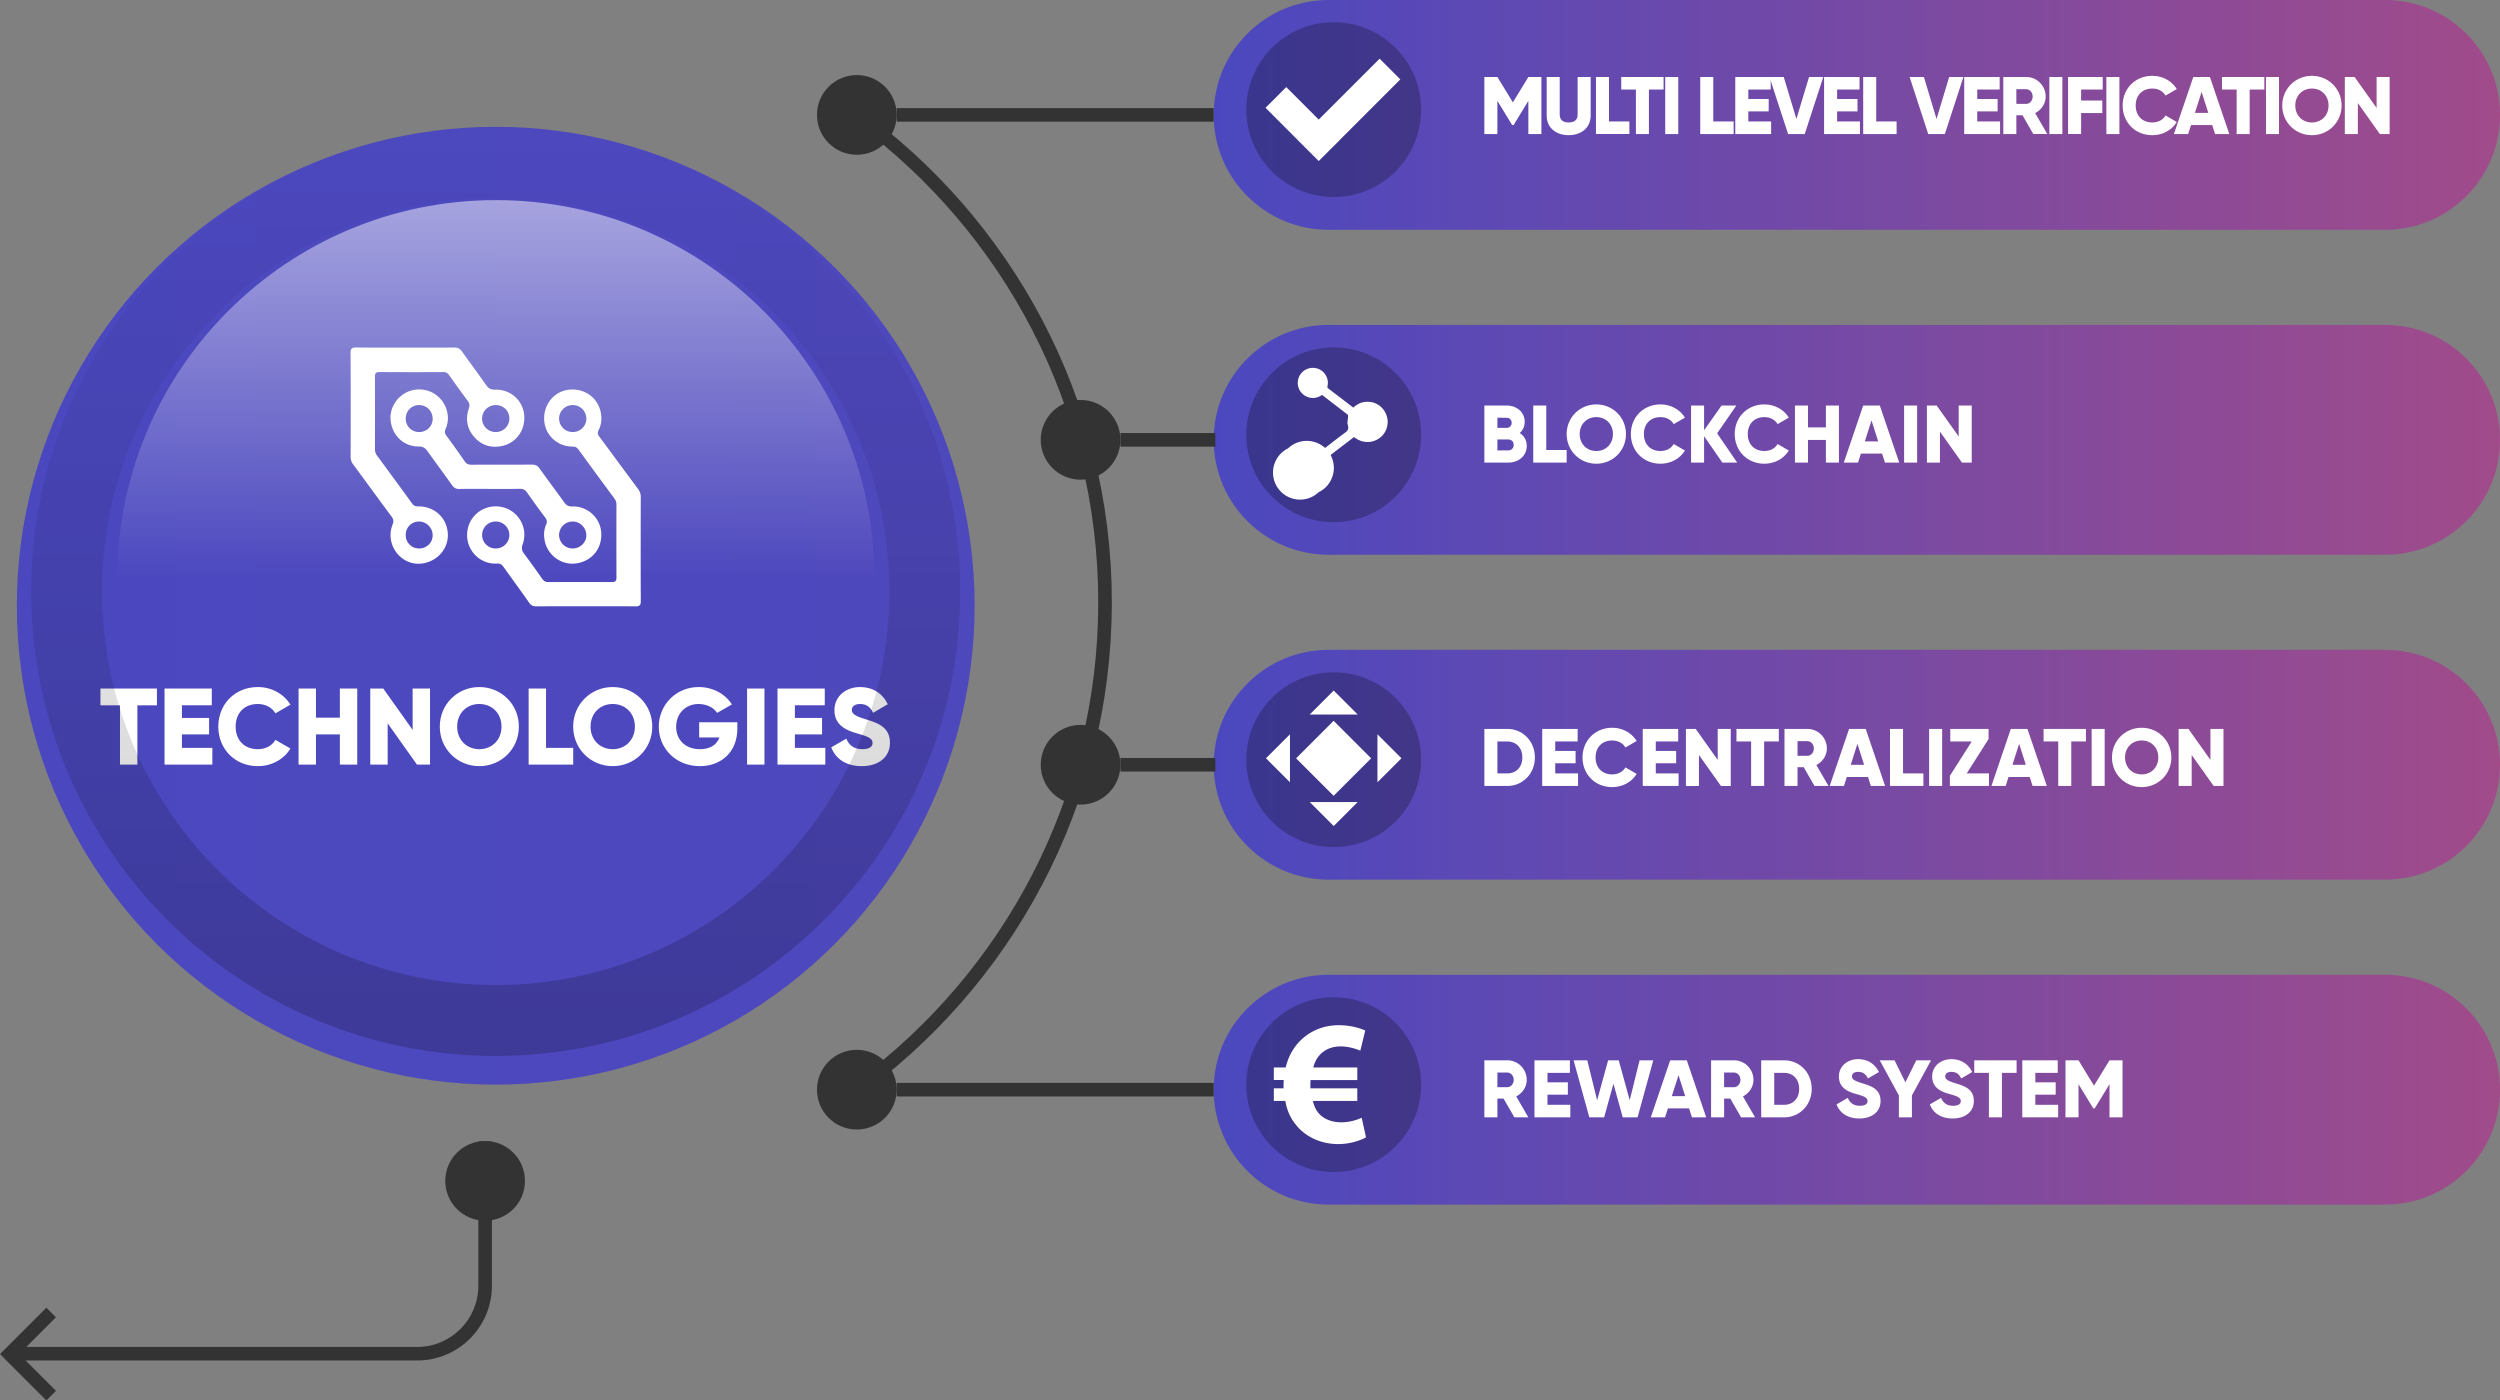 <svg xmlns="http://www.w3.org/2000/svg" width="404.43" height="226.553"><rect width="100%" height="100%" fill="#808080" stroke="none"/><linearGradient id="a" gradientUnits="userSpaceOnUse" x1="28.338" y1="150.908" x2="236.43" y2="150.908" gradientTransform="translate(168 -79.755)"><stop offset="0" stop-color="#4b48bf"/><stop offset="1" stop-color="#a14b8a"/></linearGradient><path fill="url(#a)" d="M196.338 71.152c0 10.269 8.324 18.591 18.59 18.591h170.911c10.271 0 18.591-8.322 18.591-18.591 0-10.269-8.319-18.589-18.591-18.589H214.928c-10.265 0-18.59 8.321-18.59 18.589z"/><linearGradient id="b" gradientUnits="userSpaceOnUse" x1="28.338" y1="203.47" x2="236.43" y2="203.47" gradientTransform="translate(168 -79.755)"><stop offset="0" stop-color="#4b48bf"/><stop offset="1" stop-color="#a14b8a"/></linearGradient><path fill="url(#b)" d="M196.338 123.717c0 10.265 8.324 18.588 18.59 18.588h170.911c10.271 0 18.591-8.323 18.591-18.588 0-10.266-8.319-18.593-18.591-18.593H214.928c-10.265 0-18.59 8.327-18.59 18.593z"/><linearGradient id="c" gradientUnits="userSpaceOnUse" x1="28.338" y1="256.035" x2="236.43" y2="256.035" gradientTransform="translate(168 -79.755)"><stop offset="0" stop-color="#4b48bf"/><stop offset="1" stop-color="#a14b8a"/></linearGradient><path fill="url(#c)" d="M196.338 176.278c0 10.266 8.324 18.591 18.59 18.591h170.911c10.271 0 18.591-8.325 18.591-18.591 0-10.266-8.319-18.587-18.591-18.587H214.928c-10.265 0-18.59 8.321-18.59 18.587z"/><linearGradient id="d" gradientUnits="userSpaceOnUse" x1="28.338" y1="98.345" x2="236.43" y2="98.345" gradientTransform="translate(168 -79.755)"><stop offset="0" stop-color="#4b48bf"/><stop offset="1" stop-color="#a14b8a"/></linearGradient><path fill="url(#d)" d="M196.338 18.589c0 10.266 8.324 18.59 18.59 18.59h170.911c10.271 0 18.591-8.324 18.591-18.59S396.109 0 385.839 0H214.928c-10.265 0-18.59 8.323-18.59 18.589z"/><circle fill="#333" cx="138.609" cy="18.589" r="6.447"/><circle fill="#333" cx="174.808" cy="71.152" r="6.447"/><circle fill="#333" cx="174.808" cy="123.716" r="6.447"/><circle fill="#333" cx="138.609" cy="176.278" r="6.447"/><path fill="none" d="M196.338 18.589h-51.282"/><path fill="#333" d="M145.056 17.489h51.282v2.197h-51.282z"/><path fill="none" d="M196.608 71.152h-15.354"/><path fill="#333" d="M181.254 70.057h15.354v2.195h-15.354z"/><path fill="none" d="M196.608 123.716h-15.354"/><path fill="#333" d="M181.254 122.617h15.354v2.198h-15.354z"/><path fill="none" d="M196.338 176.278h-51.282"/><path fill="#333" d="M145.056 175.18h51.282v2.198h-51.282z"/><linearGradient id="e" gradientUnits="userSpaceOnUse" x1="-165.278" y1="177.744" x2="-10.332" y2="177.744" gradientTransform="translate(168 -79.755)"><stop offset="0" stop-color="#4b48bf"/><stop offset="1" stop-color="#4e48bd"/></linearGradient><circle fill="url(#e)" cx="80.195" cy="97.989" r="77.473"/><path d="M25.388 114.098h-3.164v9.598h-2.813v-9.598h-3.164v-2.707h9.141v2.707zm8.962 6.89v2.707h-7.732V111.39h7.646v2.707H29.43v2.039h4.396v2.672H29.43v2.18h4.92zm.964-3.445c0-3.621 2.688-6.398 6.396-6.398 2.232 0 4.201 1.107 5.273 2.848l-2.428 1.406c-.545-.949-1.6-1.512-2.848-1.512-2.18 0-3.586 1.459-3.586 3.656s1.406 3.656 3.586 3.656c1.248 0 2.32-.563 2.848-1.512l2.428 1.406c-1.057 1.74-3.023 2.848-5.273 2.848-3.707 0-6.396-2.777-6.396-6.398zm22.478-6.152v12.305h-2.813v-4.887h-3.867v4.887h-2.813v-12.305h2.813v4.711h3.867v-4.711h2.813zm11.774 0v12.305h-2.109l-4.746-6.68v6.68h-2.813v-12.305h2.107l4.746 6.68v-6.68h2.815zm1.579 6.152c0-3.621 2.864-6.398 6.397-6.398s6.398 2.777 6.398 6.398-2.865 6.398-6.398 6.398-6.397-2.777-6.397-6.398zm9.983 0c0-2.197-1.582-3.656-3.586-3.656s-3.586 1.459-3.586 3.656 1.582 3.656 3.586 3.656 3.586-1.459 3.586-3.656zm11.598 3.445v2.707H85.52V111.39h2.813v9.598h4.393zm-.003-3.445c0-3.621 2.865-6.398 6.398-6.398s6.398 2.777 6.398 6.398-2.865 6.398-6.398 6.398-6.398-2.777-6.398-6.398zm9.984 0c0-2.197-1.582-3.656-3.586-3.656s-3.586 1.459-3.586 3.656 1.582 3.656 3.586 3.656 3.586-1.459 3.586-3.656zm16.573.352c0 3.762-2.619 6.047-6.064 6.047-3.867 0-6.645-2.848-6.645-6.381 0-3.568 2.83-6.416 6.45-6.416 2.354 0 4.343 1.16 5.38 2.813l-2.393 1.371c-.51-.809-1.617-1.441-3.006-1.441-2.074 0-3.621 1.529-3.621 3.691 0 2.092 1.479 3.621 3.867 3.621 1.635 0 2.707-.721 3.146-1.898h-3.286v-2.461h6.17l.002 1.054zm4.389-6.504v12.305h-2.813v-12.305h2.813zm9.842 9.597v2.707h-7.732V111.39h7.646v2.707h-4.834v2.039h4.396v2.672h-4.396v2.18h4.92zm.964-.088l2.428-1.406c.438 1.02 1.193 1.705 2.584 1.705 1.336 0 1.67-.527 1.67-1.002 0-.756-.703-1.055-2.549-1.564-1.828-.51-3.621-1.389-3.621-3.744 0-2.373 2.004-3.744 4.131-3.744 2.021 0 3.604.967 4.5 2.777l-2.373 1.389c-.422-.879-1.002-1.424-2.127-1.424-.879 0-1.318.439-1.318.932 0 .563.299.949 2.215 1.529 1.863.563 3.955 1.213 3.955 3.814 0 2.373-1.896 3.779-4.568 3.779-2.589 0-4.241-1.23-4.927-3.041z" fill="#FFF"/><g fill="#FFF"><path d="M65.585 56.229c2.619 0 5.241.02 7.86-.012.617-.011.98.199 1.333.698 1.264 1.799 2.599 3.549 3.852 5.356.396.574.795.787 1.503.765 2.403-.071 4.399 1.685 4.658 4 .268 2.466-1.229 4.625-3.619 5.119-1.725.354-3.254-.107-4.436-1.438-1.198-1.351-1.467-2.945-.89-4.639.159-.481.132-.806-.168-1.21a180.453 180.453 0 0 1-2.995-4.149c-.246-.352-.507-.528-.965-.525-3.437.02-6.873.02-10.309-.006-.587-.003-.758.185-.755.763.017 3.904.012 7.812.003 11.715 0 .393.1.713.333 1.028 1.905 2.586 3.807 5.18 5.692 7.776.247.337.511.454.933.449 2.625-.037 4.638 1.785 4.828 4.332.183 2.433-1.657 4.588-4.187 4.91-3.388.427-6.03-3.066-4.746-6.317.202-.51.153-.841-.158-1.266-2.097-2.817-4.153-5.661-6.24-8.484a1.833 1.833 0 0 1-.389-1.157c.016-5.611.021-11.22-.009-16.832-.006-.741.239-.902.929-.894 2.65.038 5.298.017 7.942.018zm14.631 9.301c-1.23-.008-2.229.965-2.229 2.181 0 1.19.957 2.158 2.153 2.182a2.194 2.194 0 0 0 2.26-2.153c.019-1.245-.928-2.203-2.184-2.21zM67.837 88.728c1.216-.011 2.173-.972 2.155-2.161-.014-1.211-1.03-2.215-2.229-2.201-1.203.016-2.132.958-2.132 2.176.003 1.248.962 2.196 2.206 2.186zm26.945 9.348c-2.674.006-5.342-.008-8.013.017-.521.003-.854-.151-1.16-.586-1.364-1.944-2.773-3.855-4.145-5.788-.281-.396-.544-.581-1.085-.552-2.038.117-3.855-1.136-4.541-3.033-.692-1.932-.051-4.093 1.58-5.308 1.599-1.193 3.847-1.214 5.479-.054 1.649 1.176 2.364 3.331 1.658 5.272-.223.618-.146 1.035.233 1.538a137.914 137.914 0 0 1 2.906 4.028c.266.378.55.558 1.033.555 3.409-.017 6.817-.017 10.23 0 .575.005.774-.168.771-.757-.022-3.927-.014-7.857-.008-11.789 0-.362-.097-.664-.313-.957a1116.54 1116.54 0 0 1-5.834-7.95c-.27-.369-.563-.464-.993-.468-2.491-.029-4.447-1.916-4.55-4.359-.1-2.474 1.611-4.561 3.975-4.838 2.548-.302 4.774 1.307 5.204 3.782.159.945.08 1.888-.37 2.75-.216.416-.143.709.122 1.065 2.097 2.818 4.166 5.651 6.266 8.465.296.397.43.79.43 1.288-.011 5.611-.021 11.224.006 16.834.006.698-.219.869-.877.863-2.666-.032-5.334-.018-8.004-.018zm-14.585-9.348c1.224 0 2.218-.989 2.203-2.199a2.194 2.194 0 0 0-2.169-2.164c-1.23-.017-2.226.937-2.238 2.164-.014 1.213.97 2.199 2.204 2.199zm12.48-23.198c-1.236-.008-2.227.955-2.229 2.174a2.184 2.184 0 0 0 2.213 2.189c1.198-.001 2.188-.969 2.194-2.134.006-1.241-.953-2.222-2.178-2.229z"/><path d="M79.146 79.091c-1.608 0-3.219-.026-4.82.013-.566.013-.896-.185-1.216-.638-1.295-1.836-2.647-3.633-3.945-5.472-.373-.531-.746-.774-1.44-.766-2.426.026-4.33-1.817-4.541-4.29-.191-2.303 1.479-4.444 3.792-4.864a4.628 4.628 0 0 1 5.271 3.202c.319 1.058.288 2.106-.165 3.112-.182.418-.146.714.12 1.076a149.897 149.897 0 0 1 2.972 4.166c.29.421.618.551 1.107.549 3.243-.019 6.48.001 9.72-.02.572-.006.945.148 1.29.632 1.301 1.836 2.664 3.627 3.971 5.46.35.487.688.698 1.327.678 2.438-.068 4.492 1.808 4.669 4.165.193 2.585-1.441 4.652-3.983 5.042-2.36.356-4.624-1.207-5.141-3.584-.192-.911-.171-1.831.216-2.693.199-.447.125-.769-.157-1.145a135.887 135.887 0 0 1-2.962-4.083c-.294-.413-.614-.558-1.112-.552-1.66.028-3.316.012-4.973.012zm13.515 9.637c1.204-.005 2.209-.989 2.194-2.151-.016-1.221-1.021-2.223-2.229-2.212a2.19 2.19 0 0 0-2.181 2.161 2.19 2.19 0 0 0 2.216 2.202zM67.809 69.893c1.221-.001 2.183-.938 2.186-2.137.003-1.238-.968-2.226-2.188-2.226-1.242 0-2.188.965-2.172 2.215a2.142 2.142 0 0 0 2.174 2.148z"/></g><path d="M243.24 177.724h-1.002v3.032h-2.109v-9.229h3.691a3.157 3.157 0 0 1 3.164 3.164c0 1.134-.688 2.162-1.7 2.677l1.964 3.388h-2.268l-1.74-3.032zm-1.002-1.846h1.582c.58 0 1.055-.514 1.055-1.187 0-.672-.475-1.187-1.055-1.187h-1.582v2.374zm11.797 2.848v2.03h-5.801v-9.229h5.733v2.03h-3.626v1.529h3.296v2.004h-3.296v1.635l3.694.001zm.526-7.199h2.216l1.595 6.46 1.78-6.46h1.714l1.777 6.46 1.598-6.46h2.215l-2.545 9.229h-2.398l-1.504-5.444-1.502 5.444h-2.398l-2.548-9.229zm18.688 7.779h-3.428l-.462 1.45h-2.309l3.14-9.229h2.688l3.139 9.229h-2.308l-.46-1.45zm-.632-1.978l-1.081-3.388-1.081 3.388h2.162zm7.3.396h-1.002v3.032h-2.109v-9.229h3.691a3.157 3.157 0 0 1 3.164 3.164c0 1.134-.688 2.162-1.7 2.677l1.964 3.388h-2.268l-1.74-3.032zm-1.002-1.846h1.582c.58 0 1.055-.514 1.055-1.187 0-.672-.475-1.187-1.055-1.187h-1.582v2.374zm14.17.264c0 2.61-1.938 4.614-4.481 4.614h-3.69v-9.229h3.69c2.543 0 4.481 2.004 4.481 4.615zm-2.03 0c0-1.582-1.002-2.584-2.45-2.584h-1.582v5.168h1.582c1.448 0 2.45-1.002 2.45-2.584zm6.047 2.518l1.82-1.055c.329.765.896 1.278 1.938 1.278 1.002 0 1.252-.396 1.252-.751 0-.567-.527-.791-1.911-1.174-1.371-.382-2.716-1.041-2.716-2.808 0-1.78 1.503-2.809 3.098-2.809 1.517 0 2.703.726 3.375 2.083l-1.779 1.042c-.314-.659-.752-1.068-1.596-1.068-.658 0-.988.33-.988.699 0 .422.227.712 1.661 1.146 1.397.422 2.966.91 2.966 2.861 0 1.779-1.424 2.834-3.428 2.834-1.938.002-3.177-.92-3.692-2.278zm12.193-1.45v3.546h-2.109v-3.546l-3.099-5.683h2.399l1.754 3.56 1.753-3.56h2.397l-3.095 5.683zm2.899 1.45l1.816-1.055c.33.765.896 1.278 1.938 1.278 1.002 0 1.253-.396 1.253-.751 0-.567-.527-.791-1.912-1.174-1.371-.382-2.716-1.041-2.716-2.808 0-1.78 1.503-2.809 3.099-2.809 1.518 0 2.702.726 3.375 2.083l-1.78 1.042c-.314-.659-.751-1.068-1.595-1.068-.66 0-.989.33-.989.699 0 .422.226.712 1.661 1.146 1.397.422 2.968.91 2.968 2.861 0 1.779-1.425 2.834-3.429 2.834-1.936.002-3.176-.92-3.689-2.278zm14.037-5.102h-2.373v7.198h-2.109v-7.198h-2.373v-2.03h6.855v2.03zm6.722 5.168v2.03h-5.801v-9.229h5.733v2.03h-3.626v1.529h3.296v2.004h-3.296v1.635l3.694.001zm10.413 2.03h-2.109v-5.365l-2.387 3.915h-.236l-2.387-3.915v5.365h-2.109v-9.229h2.109l2.505 4.101 2.505-4.101h2.109v9.229z" fill="#FFF"/><g fill="#FFF"><path d="M246.984 72.132c0 1.635-1.331 2.702-2.979 2.702h-3.876v-9.229h3.612c1.606 0 2.914 1.042 2.914 2.637 0 .765-.306 1.371-.807 1.807.688.434 1.136 1.146 1.136 2.083zm-4.746-4.549v1.635h1.503c.475 0 .805-.343.805-.817s-.314-.817-.805-.817l-1.503-.001zm2.636 4.391c0-.515-.343-.884-.87-.884h-1.767v1.767h1.767c.528-.001.87-.37.87-.883zm8.567.83v2.03h-5.405v-9.229h2.107v7.198h3.298v.001zm-.001-2.584c0-2.716 2.146-4.799 4.799-4.799 2.649 0 4.799 2.083 4.799 4.799s-2.148 4.799-4.799 4.799c-2.651 0-4.799-2.083-4.799-4.799zm7.488 0c0-1.646-1.187-2.742-2.688-2.742s-2.689 1.095-2.689 2.742c0 1.648 1.188 2.742 2.689 2.742s2.688-1.094 2.688-2.742zm2.897 0c0-2.716 2.018-4.799 4.799-4.799 1.674 0 3.15.831 3.955 2.136l-1.819 1.055c-.408-.712-1.198-1.134-2.136-1.134-1.635 0-2.688 1.095-2.688 2.742 0 1.648 1.055 2.742 2.688 2.742.938 0 1.74-.422 2.136-1.134l1.819 1.055c-.791 1.306-2.269 2.136-3.955 2.136-2.782 0-4.799-2.083-4.799-4.799zm14.802 4.614l-2.953-4.271v4.271h-2.107v-9.229h2.107v4.008l2.821-4.008h2.397l-3.109 4.496 3.243 4.732-2.399.001z"/><path d="M280.628 70.22c0-2.716 2.019-4.799 4.799-4.799 1.675 0 3.151.831 3.955 2.136l-1.817 1.055c-.408-.712-1.199-1.134-2.138-1.134-1.635 0-2.688 1.095-2.688 2.742 0 1.648 1.055 2.742 2.688 2.742.938 0 1.74-.422 2.138-1.134l1.817 1.055c-.791 1.306-2.268 2.136-3.955 2.136-2.782 0-4.799-2.083-4.799-4.799zm16.86-4.615v9.229h-2.109v-3.665h-2.9v3.665h-2.107v-9.229h2.107v3.533h2.9v-3.533h2.109zm6.984 7.779h-3.428l-.462 1.45h-2.307l3.138-9.229h2.689l3.138 9.229h-2.307l-.461-1.45zm-.633-1.978l-1.081-3.388-1.081 3.388h2.162zm6.299-5.801v9.229h-2.107v-9.229h2.107zm8.832 0v9.229h-1.582l-3.56-5.01v5.01h-2.109v-9.229h1.582l3.562 5.01v-5.01h2.107z"/></g><g fill="#FFF"><path d="M249.355 21.684h-2.109v-5.365l-2.386 3.915h-.238l-2.386-3.915v5.365h-2.109v-9.229h2.109l2.505 4.101 2.505-4.101h2.109v9.229zm.854-2.98v-6.249h2.109v6.064c0 .699.329 1.292 1.447 1.292 1.121 0 1.451-.593 1.451-1.292v-6.064h2.109v6.249c0 1.978-1.529 3.164-3.563 3.164-2.023 0-3.553-1.186-3.553-3.164zm13.378.949v2.03h-5.405v-9.229h2.109v7.198l3.296.001zm5.537-5.168h-2.373v7.198h-2.109v-7.198h-2.372v-2.03h6.854v2.03zm2.37-2.03v9.229h-2.109v-9.229h2.109zm8.963 7.198v2.03h-5.405v-9.229h2.109v7.198l3.296.001zm6.063 0v2.03h-5.801v-9.229h5.734v2.03h-3.625v1.529h3.296v2.004h-3.296v1.635l3.692.001z"/><path d="M286.254 12.455h2.307l2.046 6.79 2.044-6.79h2.307l-3.006 9.229h-2.689l-3.009-9.229zm14.631 7.198v2.03h-5.801v-9.229h5.734v2.03h-3.625v1.529h3.296v2.004h-3.296v1.635l3.692.001zm5.931 0v2.03h-5.405v-9.229h2.107v7.198l3.298.001zm2.106-7.198h2.309l2.044 6.79 2.044-6.79h2.307l-3.006 9.229h-2.689l-3.009-9.229zm14.632 7.198v2.03h-5.801v-9.229h5.735v2.03h-3.626v1.529h3.296v2.004h-3.296v1.635l3.692.001zm3.636-1.002h-1.003v3.032h-2.108v-9.229h3.69a3.155 3.155 0 0 1 3.163 3.164c0 1.134-.686 2.162-1.699 2.677l1.965 3.388h-2.27l-1.738-3.032zm-1.002-1.845h1.581c.579 0 1.056-.514 1.056-1.187 0-.672-.477-1.187-1.056-1.187h-1.581v2.374zm7.446-4.351v9.229h-2.107v-9.229h2.107zm3.031 2.03v1.78h3.428v2.03h-3.428v3.388h-2.109v-9.229h5.604v2.03l-3.495.001zm6.195-2.03v9.229h-2.109v-9.229h2.109zm.526 4.614c0-2.716 2.019-4.799 4.8-4.799 1.676 0 3.15.831 3.954 2.136l-1.817 1.055c-.408-.712-1.199-1.134-2.137-1.134-1.636 0-2.688 1.095-2.688 2.742 0 1.648 1.055 2.742 2.688 2.742.938 0 1.739-.422 2.137-1.134l1.817 1.055c-.791 1.306-2.268 2.136-3.954 2.136-2.783 0-4.8-2.083-4.8-4.799zm14.487 3.164h-3.428l-.462 1.45h-2.309l3.14-9.229h2.688l3.138 9.229h-2.307l-.46-1.45zm-.633-1.977l-1.081-3.388-1.081 3.388h2.162zm9.068-3.771h-2.372v7.198h-2.108v-7.198h-2.373v-2.03h6.854v2.03zm2.371-2.03v9.229h-2.107v-9.229h2.107zm.527 4.614c0-2.716 2.148-4.799 4.799-4.799 2.651 0 4.799 2.083 4.799 4.799s-2.146 4.799-4.799 4.799c-2.651 0-4.799-2.083-4.799-4.799zm7.488 0c0-1.647-1.188-2.742-2.689-2.742s-2.688 1.095-2.688 2.742c0 1.648 1.187 2.742 2.688 2.742s2.689-1.093 2.689-2.742zm9.884-4.614v9.229h-1.582l-3.561-5.01v5.01h-2.108v-9.229h1.582l3.56 5.01v-5.01h2.109z"/></g><path d="M248.302 122.533c0 2.61-1.938 4.614-4.48 4.614h-3.691v-9.229h3.691c2.542.001 4.48 2.005 4.48 4.615zm-2.03 0c0-1.582-1.003-2.584-2.452-2.584h-1.582v5.168h1.582c1.45 0 2.452-1.002 2.452-2.584zm9.015 2.584v2.03h-5.801v-9.229h5.733v2.03h-3.626v1.529h3.296v2.004h-3.296v1.635l3.694.001zm.722-2.584c0-2.716 2.019-4.799 4.799-4.799 1.677 0 3.151.831 3.955 2.136l-1.817 1.055c-.408-.712-1.199-1.134-2.137-1.134-1.636 0-2.688 1.095-2.688 2.742 0 1.648 1.055 2.742 2.688 2.742.938 0 1.739-.422 2.137-1.134l1.817 1.055c-.791 1.306-2.268 2.136-3.955 2.136-2.782 0-4.799-2.083-4.799-4.799zm15.541 2.584v2.03h-5.801v-9.229h5.735v2.03h-3.626v1.529h3.296v2.004h-3.296v1.635l3.692.001zm8.436-7.198v9.229h-1.582l-3.562-5.01v5.01h-2.107v-9.229h1.582l3.56 5.01v-5.01h2.109zm7.775 2.03h-2.373v7.198h-2.107v-7.198h-2.373v-2.03h6.854v2.03h-.001zm4.031 4.166h-1.002v3.032h-2.109v-9.229h3.691a3.157 3.157 0 0 1 3.164 3.164c0 1.134-.688 2.162-1.7 2.677l1.964 3.388h-2.268l-1.74-3.032zm-1.002-1.845h1.582c.58 0 1.055-.514 1.055-1.187 0-.672-.475-1.187-1.055-1.187h-1.582v2.374zm11.402 3.427h-3.43l-.461 1.45h-2.308l3.138-9.229h2.689l3.138 9.229h-2.308l-.458-1.45zm-.633-1.977l-1.08-3.388-1.08 3.388h2.16zm9.595 1.397v2.03h-5.405v-9.229h2.109v7.198l3.296.001zm3.03-7.198v9.229h-2.107v-9.229h2.107zm7.58 7.198v2.03h-6.328v-1.635l3.533-5.563h-3.468v-2.03h6.196v1.635l-3.533 5.563h3.6zm6.59.58h-3.43l-.462 1.45h-2.307l3.138-9.229h2.689l3.138 9.229h-2.307l-.459-1.45zm-.634-1.977l-1.081-3.388-1.081 3.388h2.162zm9.727-3.771h-2.373v7.198h-2.109v-7.198h-2.373v-2.03h6.855v2.03zm3.03-2.03v9.229h-2.107v-9.229h2.107zm1.186 4.614c0-2.716 2.146-4.799 4.799-4.799s4.799 2.083 4.799 4.799-2.146 4.799-4.799 4.799-4.799-2.083-4.799-4.799zm7.488 0c0-1.647-1.188-2.742-2.689-2.742s-2.688 1.095-2.688 2.742c0 1.648 1.187 2.742 2.688 2.742s2.689-1.093 2.689-2.742zm10.543-4.614v9.229h-1.582l-3.562-5.01v5.01h-2.107v-9.229h1.582l3.56 5.01v-5.01h2.109z" fill="#FFF"/><path opacity=".25" d="M201.614 17.736c0 7.811 6.331 14.14 14.144 14.14 7.808 0 14.139-6.329 14.139-14.14 0-7.809-6.331-14.139-14.139-14.139-7.813 0-14.144 6.33-14.144 14.139zm0 52.599c0 7.812 6.331 14.141 14.144 14.141 7.808 0 14.139-6.329 14.139-14.141 0-7.809-6.331-14.138-14.139-14.138-7.813 0-14.144 6.329-14.144 14.138zm0 52.564c0 7.812 6.331 14.141 14.144 14.141 7.808 0 14.139-6.329 14.139-14.141 0-7.809-6.331-14.141-14.139-14.141-7.813 0-14.144 6.332-14.144 14.141zm0 52.565c0 7.809 6.331 14.138 14.144 14.138 7.808 0 14.139-6.329 14.139-14.138 0-7.812-6.331-14.14-14.139-14.14-7.813 0-14.144 6.328-14.144 14.14z"/><path fill="#FFF" d="M220.979 183.991c-.979.544-2.638 1.088-4.469 1.088-2.804 0-5.378-1.147-6.979-3.266-.774-.971-1.349-2.204-1.604-3.718h-1.857v-2.033h1.572v-.484c0-.285.025-.572.025-.86h-1.6v-2.033h1.919c.37-1.543 1.056-2.861 1.973-3.917 1.632-1.833 3.918-2.918 6.608-2.918 1.748 0 3.265.398 4.293.857l-.8 3.263c-.743-.316-1.916-.689-3.18-.689-1.372 0-2.631.461-3.519 1.546-.401.458-.718 1.119-.914 1.859h7.123v2.033h-7.553c-.031.288-.031.601-.031.888v.456h7.584v2.033h-7.184c.201.86.516 1.515.944 2.004.916 1.031 2.26 1.458 3.692 1.458 1.313 0 2.655-.427 3.26-.743l.697 3.176zm5.554-171.147l-3.347-3.349-9.857 9.849-5.253-5.256-3.351 3.348 5.256 5.26-.006.007 3.354 3.348v-.006l.008.006 3.351-3.348-.006-.007zm-12.165 59.615c1.057-.809 2.081-1.633 3.151-2.4.482-.345.732-.638.521-1.29-.134-.41.025-.907.04-1.366.005-.111-.003-.276-.077-.331-1.372-1.067-2.753-2.124-4.131-3.183-.814.546-1.663.658-2.548.245a2.43 2.43 0 0 1-1.224-3.058c.447-1.185 1.748-1.825 2.974-1.469 1.199.346 1.95 1.604 1.688 2.828-.029.152-.063.273.099.393 1.35 1.026 2.694 2.063 4.063 3.11.798-.743 1.74-1.059 2.819-.903.778.12 1.438.493 1.952 1.093a3.267 3.267 0 0 1-.022 4.283c-.98 1.116-2.938 1.642-4.632.288-1.253.959-2.509 1.926-3.781 2.897.621 1.258.703 2.534.16 3.821a4.229 4.229 0 0 1-2.093 2.2 4.374 4.374 0 1 1-4.942-7.095c1.501-1.434 4.049-1.734 5.983-.063zm1.376 56.285l-6.071-6.07 6.07-6.071 6.071 6.07zm.013-17.036l-3.881 3.88h7.761zm0 21.921l3.88-3.882h-7.761zm7.077-14.841v7.763l3.883-3.883zm-14.155 7.763v-7.763l-3.883 3.88z"/><path fill="#333" d="M138.607 17.336v2.696c23.679 17.568 39.058 45.721 39.058 77.403 0 31.681-15.379 59.832-39.058 77.399v2.696c24.949-17.896 41.256-47.119 41.256-80.096s-16.305-62.202-41.256-80.098z"/><linearGradient id="f" gradientUnits="userSpaceOnUse" x1="741.752" y1="-590.567" x2="892.053" y2="-590.567" gradientTransform="rotate(90 105.43 -615.805)"><stop offset="0" stop-opacity="0"/><stop offset="1"/></linearGradient><path opacity=".2" fill="url(#f)" d="M155.341 95.669c0-41.504-33.646-75.152-75.146-75.152-41.508 0-75.151 33.648-75.151 75.152 0 41.503 33.646 75.149 75.151 75.149 41.499 0 75.146-33.646 75.146-75.149zm-138.824 0c0-35.17 28.51-63.679 63.679-63.679 35.171 0 63.678 28.509 63.678 63.679 0 35.167-28.507 63.677-63.678 63.677-35.171 0-63.679-28.51-63.679-63.677z"/><linearGradient id="g" gradientUnits="userSpaceOnUse" x1="-911.138" y1="-1133.196" x2="-849.887" y2="-1133.196" gradientTransform="rotate(-90 197.951 -1015.465)"><stop offset="0" stop-color="#fff" stop-opacity="0"/><stop offset="1" stop-color="#fff"/></linearGradient><path opacity=".5" fill="url(#g)" d="M80.219 32.373c-33.823 0-61.25 27.423-61.25 61.251h122.502c0-33.829-27.422-61.251-61.252-61.251z"/><g fill="#333"><circle cx="78.479" cy="191.031" r="6.446"/><path d="M2.702 220.089h64.795c6.661 0 12.082-5.417 12.082-12.078v-23.356h-2.198v23.356c0 5.449-4.436 9.885-9.884 9.885H2.702v2.193z"/><path d="M3.104 219.05l5.949 5.951-1.552 1.552-5.95-5.951L0 219.05l1.551-1.552 5.95-5.952 1.552 1.552z"/></g></svg>
